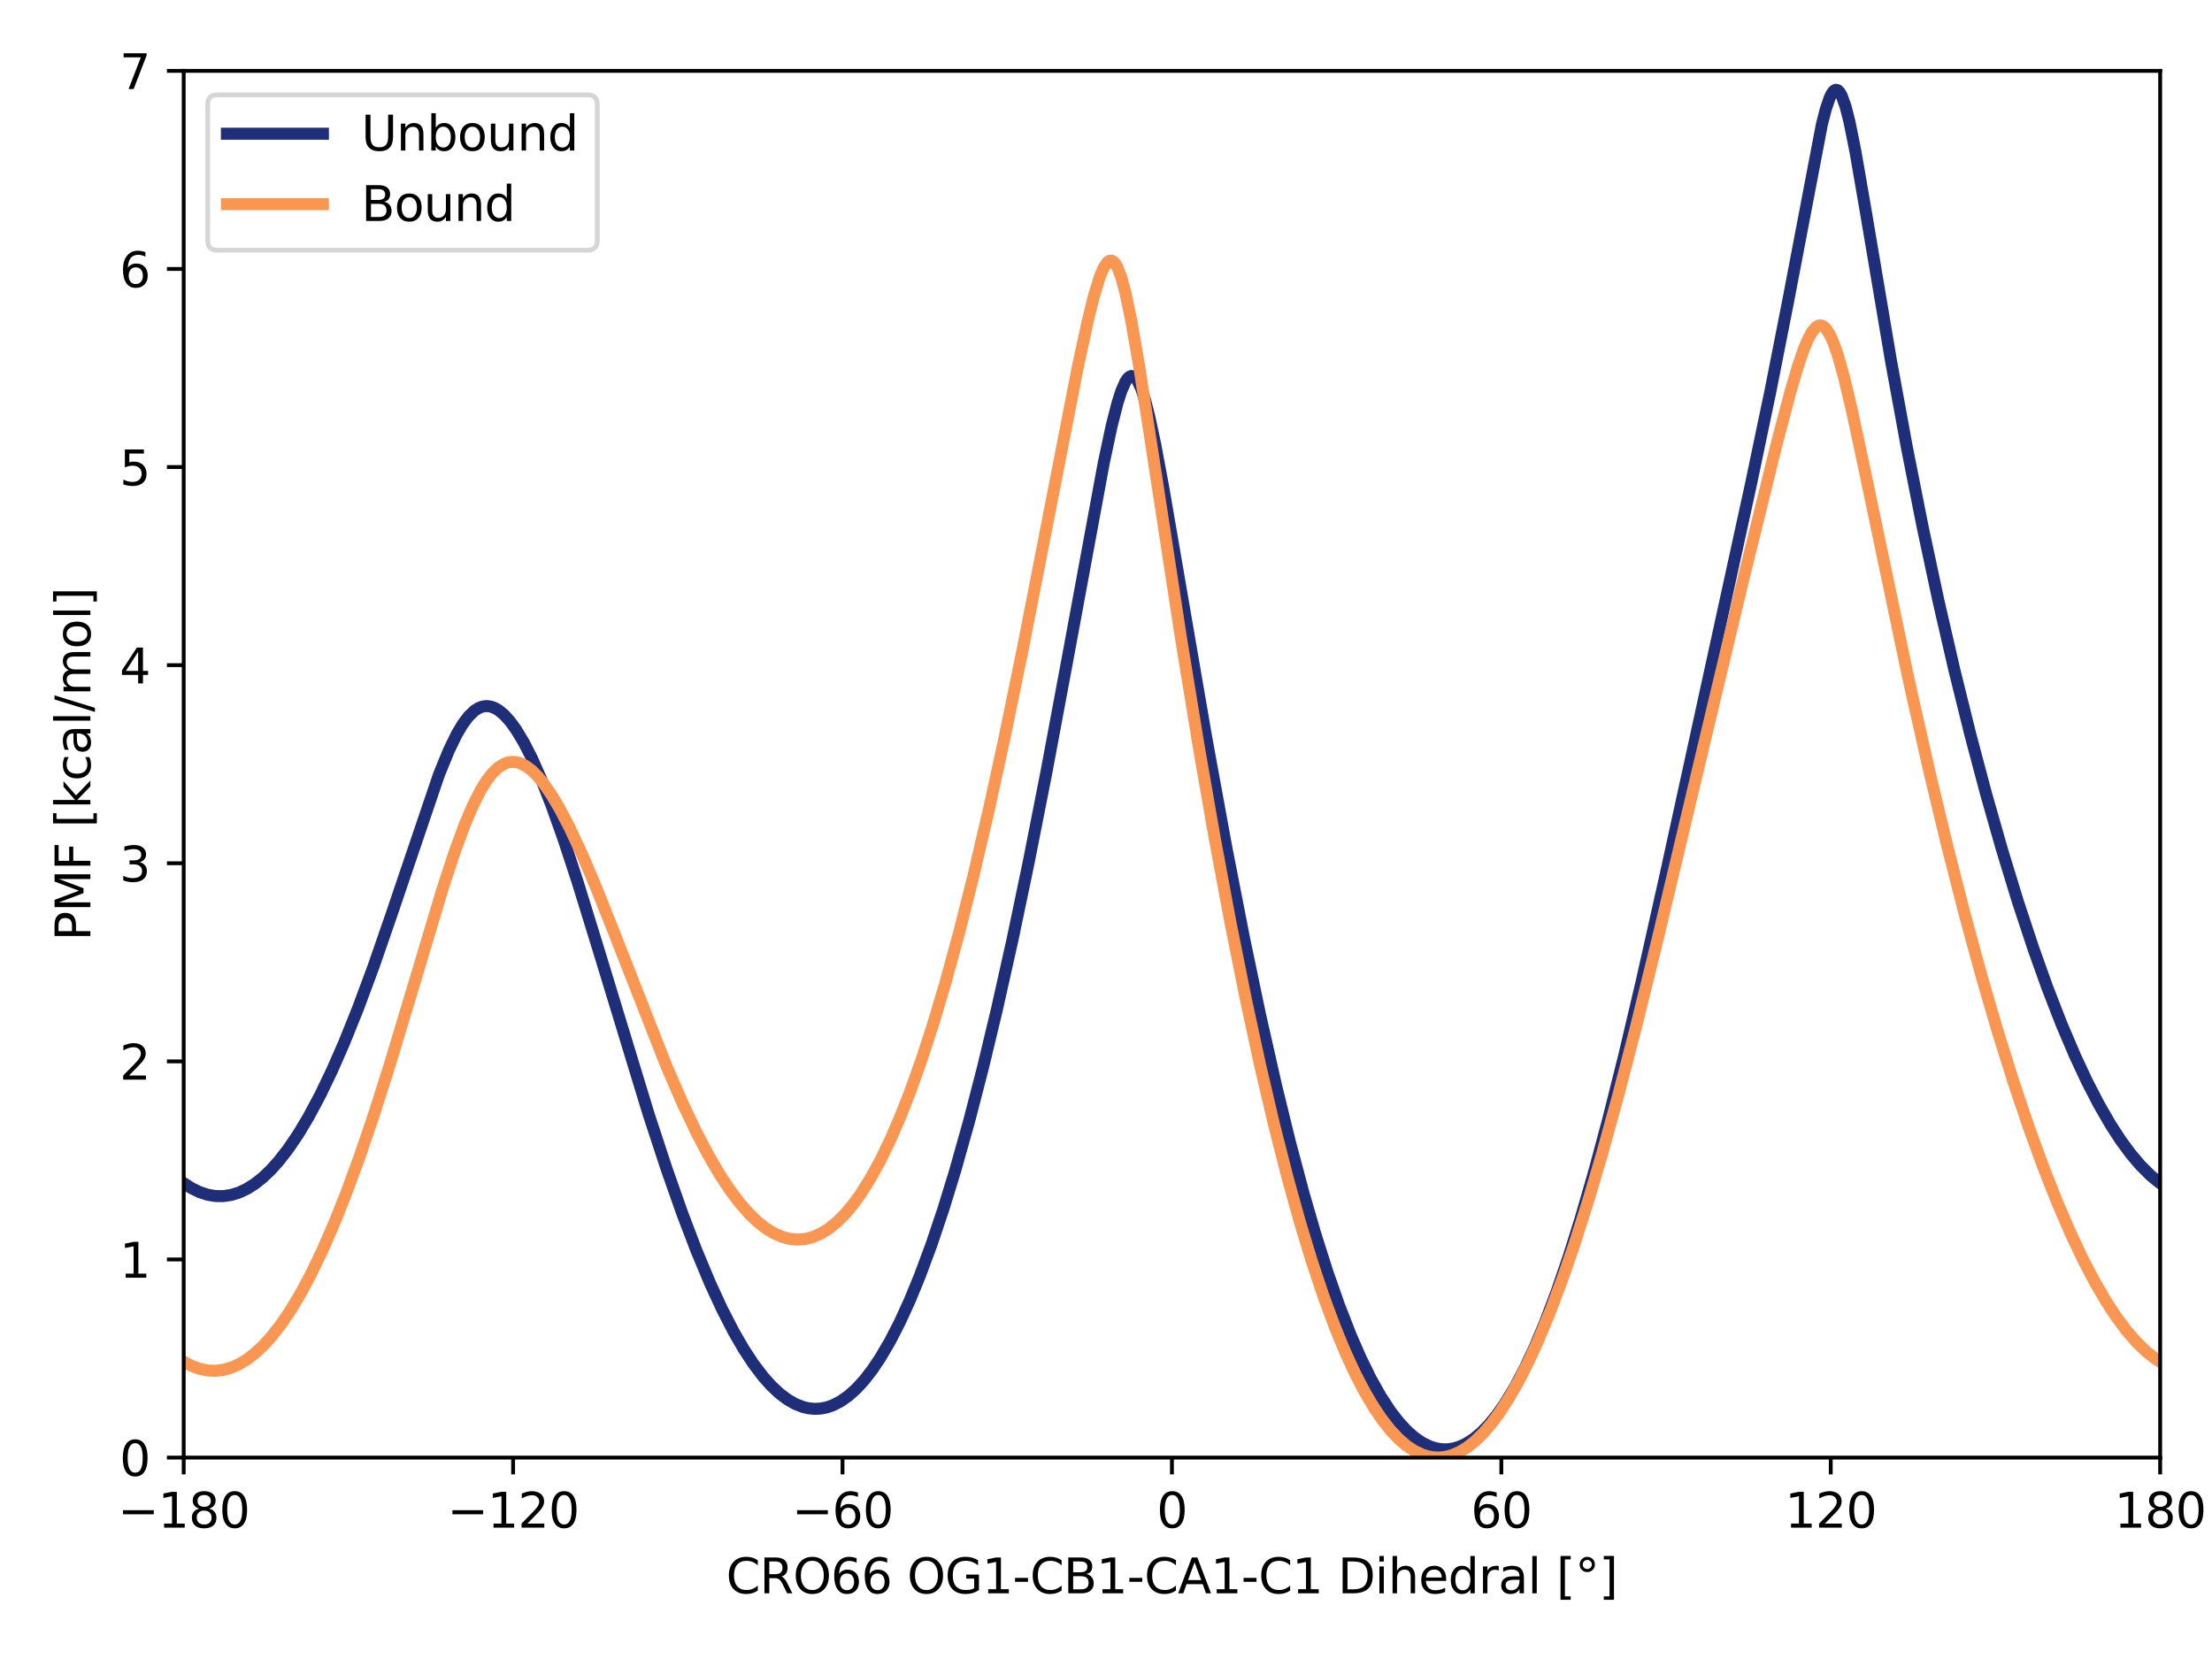 <?xml version="1.0" encoding="utf-8" standalone="no"?>
<!DOCTYPE svg PUBLIC "-//W3C//DTD SVG 1.1//EN"
  "http://www.w3.org/Graphics/SVG/1.1/DTD/svg11.dtd">
<svg xmlns:xlink="http://www.w3.org/1999/xlink" width="460.8pt" height="345.6pt" viewBox="0 0 460.8 345.6" xmlns="http://www.w3.org/2000/svg" version="1.1">
 <defs>
  <style type="text/css">*{stroke-linejoin: round; stroke-linecap: butt}</style>
 </defs>
 <g id="figure_1">
  <g id="patch_1">
   <path d="M 0 345.6 
L 460.8 345.6 
L 460.8 0 
L 0 0 
z
" style="fill: #ffffff"/>
  </g>
  <g id="axes_1">
   <g id="patch_2">
    <path d="M 38.27 303.64 
L 450 303.64 
L 450 14.76 
L 38.27 14.76 
z
" style="fill: #ffffff"/>
   </g>
   <g id="matplotlib.axis_1">
    <g id="xtick_1">
     <g id="line2d_1">
      <defs>
       <path id="md4b674343d" d="M 0 0 
L 0 3.5 
" style="stroke: #000000; stroke-width: 0.8"/>
      </defs>
      <g>
       <use xlink:href="#md4b674343d" x="38.27" y="303.64" style="stroke: #000000; stroke-width: 0.8"/>
      </g>
     </g>
     <g id="text_1">
      <!-- −180 -->
      <g transform="translate(24.536 318.238) scale(0.1 -0.1)">
       <defs>
        <path id="DejaVuSans-2212" d="M 678 2272 
L 4684 2272 
L 4684 1741 
L 678 1741 
L 678 2272 
z
" transform="scale(0.016)"/>
        <path id="DejaVuSans-31" d="M 794 531 
L 1825 531 
L 1825 4091 
L 703 3866 
L 703 4441 
L 1819 4666 
L 2450 4666 
L 2450 531 
L 3481 531 
L 3481 0 
L 794 0 
L 794 531 
z
" transform="scale(0.016)"/>
        <path id="DejaVuSans-38" d="M 2034 2216 
Q 1584 2216 1326 1975 
Q 1069 1734 1069 1313 
Q 1069 891 1326 650 
Q 1584 409 2034 409 
Q 2484 409 2743 651 
Q 3003 894 3003 1313 
Q 3003 1734 2745 1975 
Q 2488 2216 2034 2216 
z
M 1403 2484 
Q 997 2584 770 2862 
Q 544 3141 544 3541 
Q 544 4100 942 4425 
Q 1341 4750 2034 4750 
Q 2731 4750 3128 4425 
Q 3525 4100 3525 3541 
Q 3525 3141 3298 2862 
Q 3072 2584 2669 2484 
Q 3125 2378 3379 2068 
Q 3634 1759 3634 1313 
Q 3634 634 3220 271 
Q 2806 -91 2034 -91 
Q 1263 -91 848 271 
Q 434 634 434 1313 
Q 434 1759 690 2068 
Q 947 2378 1403 2484 
z
M 1172 3481 
Q 1172 3119 1398 2916 
Q 1625 2713 2034 2713 
Q 2441 2713 2670 2916 
Q 2900 3119 2900 3481 
Q 2900 3844 2670 4047 
Q 2441 4250 2034 4250 
Q 1625 4250 1398 4047 
Q 1172 3844 1172 3481 
z
" transform="scale(0.016)"/>
        <path id="DejaVuSans-30" d="M 2034 4250 
Q 1547 4250 1301 3770 
Q 1056 3291 1056 2328 
Q 1056 1369 1301 889 
Q 1547 409 2034 409 
Q 2525 409 2770 889 
Q 3016 1369 3016 2328 
Q 3016 3291 2770 3770 
Q 2525 4250 2034 4250 
z
M 2034 4750 
Q 2819 4750 3233 4129 
Q 3647 3509 3647 2328 
Q 3647 1150 3233 529 
Q 2819 -91 2034 -91 
Q 1250 -91 836 529 
Q 422 1150 422 2328 
Q 422 3509 836 4129 
Q 1250 4750 2034 4750 
z
" transform="scale(0.016)"/>
       </defs>
       <use xlink:href="#DejaVuSans-2212"/>
       <use xlink:href="#DejaVuSans-31" x="83.789"/>
       <use xlink:href="#DejaVuSans-38" x="147.412"/>
       <use xlink:href="#DejaVuSans-30" x="211.035"/>
      </g>
     </g>
    </g>
    <g id="xtick_2">
     <g id="line2d_2">
      <g>
       <use xlink:href="#md4b674343d" x="106.892" y="303.64" style="stroke: #000000; stroke-width: 0.8"/>
      </g>
     </g>
     <g id="text_2">
      <!-- −120 -->
      <g transform="translate(93.158 318.238) scale(0.1 -0.1)">
       <defs>
        <path id="DejaVuSans-32" d="M 1228 531 
L 3431 531 
L 3431 0 
L 469 0 
L 469 531 
Q 828 903 1448 1529 
Q 2069 2156 2228 2338 
Q 2531 2678 2651 2914 
Q 2772 3150 2772 3378 
Q 2772 3750 2511 3984 
Q 2250 4219 1831 4219 
Q 1534 4219 1204 4116 
Q 875 4013 500 3803 
L 500 4441 
Q 881 4594 1212 4672 
Q 1544 4750 1819 4750 
Q 2544 4750 2975 4387 
Q 3406 4025 3406 3419 
Q 3406 3131 3298 2873 
Q 3191 2616 2906 2266 
Q 2828 2175 2409 1742 
Q 1991 1309 1228 531 
z
" transform="scale(0.016)"/>
       </defs>
       <use xlink:href="#DejaVuSans-2212"/>
       <use xlink:href="#DejaVuSans-31" x="83.789"/>
       <use xlink:href="#DejaVuSans-32" x="147.412"/>
       <use xlink:href="#DejaVuSans-30" x="211.035"/>
      </g>
     </g>
    </g>
    <g id="xtick_3">
     <g id="line2d_3">
      <g>
       <use xlink:href="#md4b674343d" x="175.513" y="303.64" style="stroke: #000000; stroke-width: 0.8"/>
      </g>
     </g>
     <g id="text_3">
      <!-- −60 -->
      <g transform="translate(164.961 318.238) scale(0.1 -0.1)">
       <defs>
        <path id="DejaVuSans-36" d="M 2113 2584 
Q 1688 2584 1439 2293 
Q 1191 2003 1191 1497 
Q 1191 994 1439 701 
Q 1688 409 2113 409 
Q 2538 409 2786 701 
Q 3034 994 3034 1497 
Q 3034 2003 2786 2293 
Q 2538 2584 2113 2584 
z
M 3366 4563 
L 3366 3988 
Q 3128 4100 2886 4159 
Q 2644 4219 2406 4219 
Q 1781 4219 1451 3797 
Q 1122 3375 1075 2522 
Q 1259 2794 1537 2939 
Q 1816 3084 2150 3084 
Q 2853 3084 3261 2657 
Q 3669 2231 3669 1497 
Q 3669 778 3244 343 
Q 2819 -91 2113 -91 
Q 1303 -91 875 529 
Q 447 1150 447 2328 
Q 447 3434 972 4092 
Q 1497 4750 2381 4750 
Q 2619 4750 2861 4703 
Q 3103 4656 3366 4563 
z
" transform="scale(0.016)"/>
       </defs>
       <use xlink:href="#DejaVuSans-2212"/>
       <use xlink:href="#DejaVuSans-36" x="83.789"/>
       <use xlink:href="#DejaVuSans-30" x="147.412"/>
      </g>
     </g>
    </g>
    <g id="xtick_4">
     <g id="line2d_4">
      <g>
       <use xlink:href="#md4b674343d" x="244.135" y="303.64" style="stroke: #000000; stroke-width: 0.8"/>
      </g>
     </g>
     <g id="text_4">
      <!-- 0 -->
      <g transform="translate(240.954 318.238) scale(0.1 -0.1)">
       <use xlink:href="#DejaVuSans-30"/>
      </g>
     </g>
    </g>
    <g id="xtick_5">
     <g id="line2d_5">
      <g>
       <use xlink:href="#md4b674343d" x="312.757" y="303.64" style="stroke: #000000; stroke-width: 0.8"/>
      </g>
     </g>
     <g id="text_5">
      <!-- 60 -->
      <g transform="translate(306.394 318.238) scale(0.1 -0.1)">
       <use xlink:href="#DejaVuSans-36"/>
       <use xlink:href="#DejaVuSans-30" x="63.623"/>
      </g>
     </g>
    </g>
    <g id="xtick_6">
     <g id="line2d_6">
      <g>
       <use xlink:href="#md4b674343d" x="381.378" y="303.64" style="stroke: #000000; stroke-width: 0.8"/>
      </g>
     </g>
     <g id="text_6">
      <!-- 120 -->
      <g transform="translate(371.835 318.238) scale(0.1 -0.1)">
       <use xlink:href="#DejaVuSans-31"/>
       <use xlink:href="#DejaVuSans-32" x="63.623"/>
       <use xlink:href="#DejaVuSans-30" x="127.246"/>
      </g>
     </g>
    </g>
    <g id="xtick_7">
     <g id="line2d_7">
      <g>
       <use xlink:href="#md4b674343d" x="450" y="303.64" style="stroke: #000000; stroke-width: 0.8"/>
      </g>
     </g>
     <g id="text_7">
      <!-- 180 -->
      <g transform="translate(440.456 318.238) scale(0.1 -0.1)">
       <use xlink:href="#DejaVuSans-31"/>
       <use xlink:href="#DejaVuSans-38" x="63.623"/>
       <use xlink:href="#DejaVuSans-30" x="127.246"/>
      </g>
     </g>
    </g>
    <g id="text_8">
     <!-- CRO66 OG1-CB1-CA1-C1 Dihedral [°] -->
     <g transform="translate(151.263 331.917) scale(0.1 -0.1)">
      <defs>
       <path id="DejaVuSans-43" d="M 4122 4306 
L 4122 3641 
Q 3803 3938 3442 4084 
Q 3081 4231 2675 4231 
Q 1875 4231 1450 3742 
Q 1025 3253 1025 2328 
Q 1025 1406 1450 917 
Q 1875 428 2675 428 
Q 3081 428 3442 575 
Q 3803 722 4122 1019 
L 4122 359 
Q 3791 134 3420 21 
Q 3050 -91 2638 -91 
Q 1578 -91 968 557 
Q 359 1206 359 2328 
Q 359 3453 968 4101 
Q 1578 4750 2638 4750 
Q 3056 4750 3426 4639 
Q 3797 4528 4122 4306 
z
" transform="scale(0.016)"/>
       <path id="DejaVuSans-52" d="M 2841 2188 
Q 3044 2119 3236 1894 
Q 3428 1669 3622 1275 
L 4263 0 
L 3584 0 
L 2988 1197 
Q 2756 1666 2539 1819 
Q 2322 1972 1947 1972 
L 1259 1972 
L 1259 0 
L 628 0 
L 628 4666 
L 2053 4666 
Q 2853 4666 3247 4331 
Q 3641 3997 3641 3322 
Q 3641 2881 3436 2590 
Q 3231 2300 2841 2188 
z
M 1259 4147 
L 1259 2491 
L 2053 2491 
Q 2509 2491 2742 2702 
Q 2975 2913 2975 3322 
Q 2975 3731 2742 3939 
Q 2509 4147 2053 4147 
L 1259 4147 
z
" transform="scale(0.016)"/>
       <path id="DejaVuSans-4f" d="M 2522 4238 
Q 1834 4238 1429 3725 
Q 1025 3213 1025 2328 
Q 1025 1447 1429 934 
Q 1834 422 2522 422 
Q 3209 422 3611 934 
Q 4013 1447 4013 2328 
Q 4013 3213 3611 3725 
Q 3209 4238 2522 4238 
z
M 2522 4750 
Q 3503 4750 4090 4092 
Q 4678 3434 4678 2328 
Q 4678 1225 4090 567 
Q 3503 -91 2522 -91 
Q 1538 -91 948 565 
Q 359 1222 359 2328 
Q 359 3434 948 4092 
Q 1538 4750 2522 4750 
z
" transform="scale(0.016)"/>
       <path id="DejaVuSans-20" transform="scale(0.016)"/>
       <path id="DejaVuSans-47" d="M 3809 666 
L 3809 1919 
L 2778 1919 
L 2778 2438 
L 4434 2438 
L 4434 434 
Q 4069 175 3628 42 
Q 3188 -91 2688 -91 
Q 1594 -91 976 548 
Q 359 1188 359 2328 
Q 359 3472 976 4111 
Q 1594 4750 2688 4750 
Q 3144 4750 3555 4637 
Q 3966 4525 4313 4306 
L 4313 3634 
Q 3963 3931 3569 4081 
Q 3175 4231 2741 4231 
Q 1884 4231 1454 3753 
Q 1025 3275 1025 2328 
Q 1025 1384 1454 906 
Q 1884 428 2741 428 
Q 3075 428 3337 486 
Q 3600 544 3809 666 
z
" transform="scale(0.016)"/>
       <path id="DejaVuSans-2d" d="M 313 2009 
L 1997 2009 
L 1997 1497 
L 313 1497 
L 313 2009 
z
" transform="scale(0.016)"/>
       <path id="DejaVuSans-42" d="M 1259 2228 
L 1259 519 
L 2272 519 
Q 2781 519 3026 730 
Q 3272 941 3272 1375 
Q 3272 1813 3026 2020 
Q 2781 2228 2272 2228 
L 1259 2228 
z
M 1259 4147 
L 1259 2741 
L 2194 2741 
Q 2656 2741 2882 2914 
Q 3109 3088 3109 3444 
Q 3109 3797 2882 3972 
Q 2656 4147 2194 4147 
L 1259 4147 
z
M 628 4666 
L 2241 4666 
Q 2963 4666 3353 4366 
Q 3744 4066 3744 3513 
Q 3744 3084 3544 2831 
Q 3344 2578 2956 2516 
Q 3422 2416 3680 2098 
Q 3938 1781 3938 1306 
Q 3938 681 3513 340 
Q 3088 0 2303 0 
L 628 0 
L 628 4666 
z
" transform="scale(0.016)"/>
       <path id="DejaVuSans-41" d="M 2188 4044 
L 1331 1722 
L 3047 1722 
L 2188 4044 
z
M 1831 4666 
L 2547 4666 
L 4325 0 
L 3669 0 
L 3244 1197 
L 1141 1197 
L 716 0 
L 50 0 
L 1831 4666 
z
" transform="scale(0.016)"/>
       <path id="DejaVuSans-44" d="M 1259 4147 
L 1259 519 
L 2022 519 
Q 2988 519 3436 956 
Q 3884 1394 3884 2338 
Q 3884 3275 3436 3711 
Q 2988 4147 2022 4147 
L 1259 4147 
z
M 628 4666 
L 1925 4666 
Q 3281 4666 3915 4102 
Q 4550 3538 4550 2338 
Q 4550 1131 3912 565 
Q 3275 0 1925 0 
L 628 0 
L 628 4666 
z
" transform="scale(0.016)"/>
       <path id="DejaVuSans-69" d="M 603 3500 
L 1178 3500 
L 1178 0 
L 603 0 
L 603 3500 
z
M 603 4863 
L 1178 4863 
L 1178 4134 
L 603 4134 
L 603 4863 
z
" transform="scale(0.016)"/>
       <path id="DejaVuSans-68" d="M 3513 2113 
L 3513 0 
L 2938 0 
L 2938 2094 
Q 2938 2591 2744 2837 
Q 2550 3084 2163 3084 
Q 1697 3084 1428 2787 
Q 1159 2491 1159 1978 
L 1159 0 
L 581 0 
L 581 4863 
L 1159 4863 
L 1159 2956 
Q 1366 3272 1645 3428 
Q 1925 3584 2291 3584 
Q 2894 3584 3203 3211 
Q 3513 2838 3513 2113 
z
" transform="scale(0.016)"/>
       <path id="DejaVuSans-65" d="M 3597 1894 
L 3597 1613 
L 953 1613 
Q 991 1019 1311 708 
Q 1631 397 2203 397 
Q 2534 397 2845 478 
Q 3156 559 3463 722 
L 3463 178 
Q 3153 47 2828 -22 
Q 2503 -91 2169 -91 
Q 1331 -91 842 396 
Q 353 884 353 1716 
Q 353 2575 817 3079 
Q 1281 3584 2069 3584 
Q 2775 3584 3186 3129 
Q 3597 2675 3597 1894 
z
M 3022 2063 
Q 3016 2534 2758 2815 
Q 2500 3097 2075 3097 
Q 1594 3097 1305 2825 
Q 1016 2553 972 2059 
L 3022 2063 
z
" transform="scale(0.016)"/>
       <path id="DejaVuSans-64" d="M 2906 2969 
L 2906 4863 
L 3481 4863 
L 3481 0 
L 2906 0 
L 2906 525 
Q 2725 213 2448 61 
Q 2172 -91 1784 -91 
Q 1150 -91 751 415 
Q 353 922 353 1747 
Q 353 2572 751 3078 
Q 1150 3584 1784 3584 
Q 2172 3584 2448 3432 
Q 2725 3281 2906 2969 
z
M 947 1747 
Q 947 1113 1208 752 
Q 1469 391 1925 391 
Q 2381 391 2643 752 
Q 2906 1113 2906 1747 
Q 2906 2381 2643 2742 
Q 2381 3103 1925 3103 
Q 1469 3103 1208 2742 
Q 947 2381 947 1747 
z
" transform="scale(0.016)"/>
       <path id="DejaVuSans-72" d="M 2631 2963 
Q 2534 3019 2420 3045 
Q 2306 3072 2169 3072 
Q 1681 3072 1420 2755 
Q 1159 2438 1159 1844 
L 1159 0 
L 581 0 
L 581 3500 
L 1159 3500 
L 1159 2956 
Q 1341 3275 1631 3429 
Q 1922 3584 2338 3584 
Q 2397 3584 2469 3576 
Q 2541 3569 2628 3553 
L 2631 2963 
z
" transform="scale(0.016)"/>
       <path id="DejaVuSans-61" d="M 2194 1759 
Q 1497 1759 1228 1600 
Q 959 1441 959 1056 
Q 959 750 1161 570 
Q 1363 391 1709 391 
Q 2188 391 2477 730 
Q 2766 1069 2766 1631 
L 2766 1759 
L 2194 1759 
z
M 3341 1997 
L 3341 0 
L 2766 0 
L 2766 531 
Q 2569 213 2275 61 
Q 1981 -91 1556 -91 
Q 1019 -91 701 211 
Q 384 513 384 1019 
Q 384 1609 779 1909 
Q 1175 2209 1959 2209 
L 2766 2209 
L 2766 2266 
Q 2766 2663 2505 2880 
Q 2244 3097 1772 3097 
Q 1472 3097 1187 3025 
Q 903 2953 641 2809 
L 641 3341 
Q 956 3463 1253 3523 
Q 1550 3584 1831 3584 
Q 2591 3584 2966 3190 
Q 3341 2797 3341 1997 
z
" transform="scale(0.016)"/>
       <path id="DejaVuSans-6c" d="M 603 4863 
L 1178 4863 
L 1178 0 
L 603 0 
L 603 4863 
z
" transform="scale(0.016)"/>
       <path id="DejaVuSans-5b" d="M 550 4863 
L 1875 4863 
L 1875 4416 
L 1125 4416 
L 1125 -397 
L 1875 -397 
L 1875 -844 
L 550 -844 
L 550 4863 
z
" transform="scale(0.016)"/>
       <path id="DejaVuSans-b0" d="M 1600 4347 
Q 1350 4347 1178 4173 
Q 1006 4000 1006 3750 
Q 1006 3503 1178 3333 
Q 1350 3163 1600 3163 
Q 1850 3163 2022 3333 
Q 2194 3503 2194 3750 
Q 2194 3997 2020 4172 
Q 1847 4347 1600 4347 
z
M 1600 4750 
Q 1800 4750 1984 4673 
Q 2169 4597 2303 4453 
Q 2447 4313 2519 4134 
Q 2591 3956 2591 3750 
Q 2591 3338 2302 3052 
Q 2013 2766 1594 2766 
Q 1172 2766 890 3047 
Q 609 3328 609 3750 
Q 609 4169 896 4459 
Q 1184 4750 1600 4750 
z
" transform="scale(0.016)"/>
       <path id="DejaVuSans-5d" d="M 1947 4863 
L 1947 -844 
L 622 -844 
L 622 -397 
L 1369 -397 
L 1369 4416 
L 622 4416 
L 622 4863 
L 1947 4863 
z
" transform="scale(0.016)"/>
      </defs>
      <use xlink:href="#DejaVuSans-43"/>
      <use xlink:href="#DejaVuSans-52" x="69.824"/>
      <use xlink:href="#DejaVuSans-4f" x="139.307"/>
      <use xlink:href="#DejaVuSans-36" x="218.018"/>
      <use xlink:href="#DejaVuSans-36" x="281.641"/>
      <use xlink:href="#DejaVuSans-20" x="345.264"/>
      <use xlink:href="#DejaVuSans-4f" x="377.051"/>
      <use xlink:href="#DejaVuSans-47" x="455.762"/>
      <use xlink:href="#DejaVuSans-31" x="533.252"/>
      <use xlink:href="#DejaVuSans-2d" x="596.875"/>
      <use xlink:href="#DejaVuSans-43" x="632.959"/>
      <use xlink:href="#DejaVuSans-42" x="702.783"/>
      <use xlink:href="#DejaVuSans-31" x="771.387"/>
      <use xlink:href="#DejaVuSans-2d" x="835.01"/>
      <use xlink:href="#DejaVuSans-43" x="871.094"/>
      <use xlink:href="#DejaVuSans-41" x="940.918"/>
      <use xlink:href="#DejaVuSans-31" x="1009.326"/>
      <use xlink:href="#DejaVuSans-2d" x="1072.949"/>
      <use xlink:href="#DejaVuSans-43" x="1109.033"/>
      <use xlink:href="#DejaVuSans-31" x="1178.857"/>
      <use xlink:href="#DejaVuSans-20" x="1242.48"/>
      <use xlink:href="#DejaVuSans-44" x="1274.268"/>
      <use xlink:href="#DejaVuSans-69" x="1351.27"/>
      <use xlink:href="#DejaVuSans-68" x="1379.053"/>
      <use xlink:href="#DejaVuSans-65" x="1442.432"/>
      <use xlink:href="#DejaVuSans-64" x="1503.955"/>
      <use xlink:href="#DejaVuSans-72" x="1567.432"/>
      <use xlink:href="#DejaVuSans-61" x="1608.545"/>
      <use xlink:href="#DejaVuSans-6c" x="1669.824"/>
      <use xlink:href="#DejaVuSans-20" x="1697.607"/>
      <use xlink:href="#DejaVuSans-5b" x="1729.395"/>
      <use xlink:href="#DejaVuSans-b0" x="1768.408"/>
      <use xlink:href="#DejaVuSans-5d" x="1818.408"/>
     </g>
    </g>
   </g>
   <g id="matplotlib.axis_2">
    <g id="ytick_1">
     <g id="line2d_8">
      <defs>
       <path id="ma0ece2cafb" d="M 0 0 
L -3.5 0 
" style="stroke: #000000; stroke-width: 0.8"/>
      </defs>
      <g>
       <use xlink:href="#ma0ece2cafb" x="38.27" y="303.64" style="stroke: #000000; stroke-width: 0.8"/>
      </g>
     </g>
     <g id="text_9">
      <!-- 0 -->
      <g transform="translate(24.907 307.439) scale(0.1 -0.1)">
       <use xlink:href="#DejaVuSans-30"/>
      </g>
     </g>
    </g>
    <g id="ytick_2">
     <g id="line2d_9">
      <g>
       <use xlink:href="#ma0ece2cafb" x="38.27" y="262.371" style="stroke: #000000; stroke-width: 0.8"/>
      </g>
     </g>
     <g id="text_10">
      <!-- 1 -->
      <g transform="translate(24.907 266.171) scale(0.1 -0.1)">
       <use xlink:href="#DejaVuSans-31"/>
      </g>
     </g>
    </g>
    <g id="ytick_3">
     <g id="line2d_10">
      <g>
       <use xlink:href="#ma0ece2cafb" x="38.27" y="221.103" style="stroke: #000000; stroke-width: 0.8"/>
      </g>
     </g>
     <g id="text_11">
      <!-- 2 -->
      <g transform="translate(24.907 224.902) scale(0.1 -0.1)">
       <use xlink:href="#DejaVuSans-32"/>
      </g>
     </g>
    </g>
    <g id="ytick_4">
     <g id="line2d_11">
      <g>
       <use xlink:href="#ma0ece2cafb" x="38.27" y="179.834" style="stroke: #000000; stroke-width: 0.8"/>
      </g>
     </g>
     <g id="text_12">
      <!-- 3 -->
      <g transform="translate(24.907 183.634) scale(0.1 -0.1)">
       <defs>
        <path id="DejaVuSans-33" d="M 2597 2516 
Q 3050 2419 3304 2112 
Q 3559 1806 3559 1356 
Q 3559 666 3084 287 
Q 2609 -91 1734 -91 
Q 1441 -91 1130 -33 
Q 819 25 488 141 
L 488 750 
Q 750 597 1062 519 
Q 1375 441 1716 441 
Q 2309 441 2620 675 
Q 2931 909 2931 1356 
Q 2931 1769 2642 2001 
Q 2353 2234 1838 2234 
L 1294 2234 
L 1294 2753 
L 1863 2753 
Q 2328 2753 2575 2939 
Q 2822 3125 2822 3475 
Q 2822 3834 2567 4026 
Q 2313 4219 1838 4219 
Q 1578 4219 1281 4162 
Q 984 4106 628 3988 
L 628 4550 
Q 988 4650 1302 4700 
Q 1616 4750 1894 4750 
Q 2613 4750 3031 4423 
Q 3450 4097 3450 3541 
Q 3450 3153 3228 2886 
Q 3006 2619 2597 2516 
z
" transform="scale(0.016)"/>
       </defs>
       <use xlink:href="#DejaVuSans-33"/>
      </g>
     </g>
    </g>
    <g id="ytick_5">
     <g id="line2d_12">
      <g>
       <use xlink:href="#ma0ece2cafb" x="38.27" y="138.566" style="stroke: #000000; stroke-width: 0.8"/>
      </g>
     </g>
     <g id="text_13">
      <!-- 4 -->
      <g transform="translate(24.907 142.365) scale(0.1 -0.1)">
       <defs>
        <path id="DejaVuSans-34" d="M 2419 4116 
L 825 1625 
L 2419 1625 
L 2419 4116 
z
M 2253 4666 
L 3047 4666 
L 3047 1625 
L 3713 1625 
L 3713 1100 
L 3047 1100 
L 3047 0 
L 2419 0 
L 2419 1100 
L 313 1100 
L 313 1709 
L 2253 4666 
z
" transform="scale(0.016)"/>
       </defs>
       <use xlink:href="#DejaVuSans-34"/>
      </g>
     </g>
    </g>
    <g id="ytick_6">
     <g id="line2d_13">
      <g>
       <use xlink:href="#ma0ece2cafb" x="38.27" y="97.297" style="stroke: #000000; stroke-width: 0.8"/>
      </g>
     </g>
     <g id="text_14">
      <!-- 5 -->
      <g transform="translate(24.907 101.096) scale(0.1 -0.1)">
       <defs>
        <path id="DejaVuSans-35" d="M 691 4666 
L 3169 4666 
L 3169 4134 
L 1269 4134 
L 1269 2991 
Q 1406 3038 1543 3061 
Q 1681 3084 1819 3084 
Q 2600 3084 3056 2656 
Q 3513 2228 3513 1497 
Q 3513 744 3044 326 
Q 2575 -91 1722 -91 
Q 1428 -91 1123 -41 
Q 819 9 494 109 
L 494 744 
Q 775 591 1075 516 
Q 1375 441 1709 441 
Q 2250 441 2565 725 
Q 2881 1009 2881 1497 
Q 2881 1984 2565 2268 
Q 2250 2553 1709 2553 
Q 1456 2553 1204 2497 
Q 953 2441 691 2322 
L 691 4666 
z
" transform="scale(0.016)"/>
       </defs>
       <use xlink:href="#DejaVuSans-35"/>
      </g>
     </g>
    </g>
    <g id="ytick_7">
     <g id="line2d_14">
      <g>
       <use xlink:href="#ma0ece2cafb" x="38.27" y="56.029" style="stroke: #000000; stroke-width: 0.8"/>
      </g>
     </g>
     <g id="text_15">
      <!-- 6 -->
      <g transform="translate(24.907 59.828) scale(0.1 -0.1)">
       <use xlink:href="#DejaVuSans-36"/>
      </g>
     </g>
    </g>
    <g id="ytick_8">
     <g id="line2d_15">
      <g>
       <use xlink:href="#ma0ece2cafb" x="38.27" y="14.76" style="stroke: #000000; stroke-width: 0.8"/>
      </g>
     </g>
     <g id="text_16">
      <!-- 7 -->
      <g transform="translate(24.907 18.559) scale(0.1 -0.1)">
       <defs>
        <path id="DejaVuSans-37" d="M 525 4666 
L 3525 4666 
L 3525 4397 
L 1831 0 
L 1172 0 
L 2766 4134 
L 525 4134 
L 525 4666 
z
" transform="scale(0.016)"/>
       </defs>
       <use xlink:href="#DejaVuSans-37"/>
      </g>
     </g>
    </g>
    <g id="text_17">
     <!-- PMF [kcal/mol] -->
     <g transform="translate(18.828 195.996) rotate(-90) scale(0.1 -0.1)">
      <defs>
       <path id="DejaVuSans-50" d="M 1259 4147 
L 1259 2394 
L 2053 2394 
Q 2494 2394 2734 2622 
Q 2975 2850 2975 3272 
Q 2975 3691 2734 3919 
Q 2494 4147 2053 4147 
L 1259 4147 
z
M 628 4666 
L 2053 4666 
Q 2838 4666 3239 4311 
Q 3641 3956 3641 3272 
Q 3641 2581 3239 2228 
Q 2838 1875 2053 1875 
L 1259 1875 
L 1259 0 
L 628 0 
L 628 4666 
z
" transform="scale(0.016)"/>
       <path id="DejaVuSans-4d" d="M 628 4666 
L 1569 4666 
L 2759 1491 
L 3956 4666 
L 4897 4666 
L 4897 0 
L 4281 0 
L 4281 4097 
L 3078 897 
L 2444 897 
L 1241 4097 
L 1241 0 
L 628 0 
L 628 4666 
z
" transform="scale(0.016)"/>
       <path id="DejaVuSans-46" d="M 628 4666 
L 3309 4666 
L 3309 4134 
L 1259 4134 
L 1259 2759 
L 3109 2759 
L 3109 2228 
L 1259 2228 
L 1259 0 
L 628 0 
L 628 4666 
z
" transform="scale(0.016)"/>
       <path id="DejaVuSans-6b" d="M 581 4863 
L 1159 4863 
L 1159 1991 
L 2875 3500 
L 3609 3500 
L 1753 1863 
L 3688 0 
L 2938 0 
L 1159 1709 
L 1159 0 
L 581 0 
L 581 4863 
z
" transform="scale(0.016)"/>
       <path id="DejaVuSans-63" d="M 3122 3366 
L 3122 2828 
Q 2878 2963 2633 3030 
Q 2388 3097 2138 3097 
Q 1578 3097 1268 2742 
Q 959 2388 959 1747 
Q 959 1106 1268 751 
Q 1578 397 2138 397 
Q 2388 397 2633 464 
Q 2878 531 3122 666 
L 3122 134 
Q 2881 22 2623 -34 
Q 2366 -91 2075 -91 
Q 1284 -91 818 406 
Q 353 903 353 1747 
Q 353 2603 823 3093 
Q 1294 3584 2113 3584 
Q 2378 3584 2631 3529 
Q 2884 3475 3122 3366 
z
" transform="scale(0.016)"/>
       <path id="DejaVuSans-2f" d="M 1625 4666 
L 2156 4666 
L 531 -594 
L 0 -594 
L 1625 4666 
z
" transform="scale(0.016)"/>
       <path id="DejaVuSans-6d" d="M 3328 2828 
Q 3544 3216 3844 3400 
Q 4144 3584 4550 3584 
Q 5097 3584 5394 3201 
Q 5691 2819 5691 2113 
L 5691 0 
L 5113 0 
L 5113 2094 
Q 5113 2597 4934 2840 
Q 4756 3084 4391 3084 
Q 3944 3084 3684 2787 
Q 3425 2491 3425 1978 
L 3425 0 
L 2847 0 
L 2847 2094 
Q 2847 2600 2669 2842 
Q 2491 3084 2119 3084 
Q 1678 3084 1418 2786 
Q 1159 2488 1159 1978 
L 1159 0 
L 581 0 
L 581 3500 
L 1159 3500 
L 1159 2956 
Q 1356 3278 1631 3431 
Q 1906 3584 2284 3584 
Q 2666 3584 2933 3390 
Q 3200 3197 3328 2828 
z
" transform="scale(0.016)"/>
       <path id="DejaVuSans-6f" d="M 1959 3097 
Q 1497 3097 1228 2736 
Q 959 2375 959 1747 
Q 959 1119 1226 758 
Q 1494 397 1959 397 
Q 2419 397 2687 759 
Q 2956 1122 2956 1747 
Q 2956 2369 2687 2733 
Q 2419 3097 1959 3097 
z
M 1959 3584 
Q 2709 3584 3137 3096 
Q 3566 2609 3566 1747 
Q 3566 888 3137 398 
Q 2709 -91 1959 -91 
Q 1206 -91 779 398 
Q 353 888 353 1747 
Q 353 2609 779 3096 
Q 1206 3584 1959 3584 
z
" transform="scale(0.016)"/>
      </defs>
      <use xlink:href="#DejaVuSans-50"/>
      <use xlink:href="#DejaVuSans-4d" x="60.303"/>
      <use xlink:href="#DejaVuSans-46" x="146.582"/>
      <use xlink:href="#DejaVuSans-20" x="204.102"/>
      <use xlink:href="#DejaVuSans-5b" x="235.889"/>
      <use xlink:href="#DejaVuSans-6b" x="274.902"/>
      <use xlink:href="#DejaVuSans-63" x="332.812"/>
      <use xlink:href="#DejaVuSans-61" x="387.793"/>
      <use xlink:href="#DejaVuSans-6c" x="449.072"/>
      <use xlink:href="#DejaVuSans-2f" x="476.855"/>
      <use xlink:href="#DejaVuSans-6d" x="510.547"/>
      <use xlink:href="#DejaVuSans-6f" x="607.959"/>
      <use xlink:href="#DejaVuSans-6c" x="669.141"/>
      <use xlink:href="#DejaVuSans-5d" x="696.924"/>
     </g>
    </g>
   </g>
   <g id="line2d_16">
    <path d="M 38.27 246.476 
L 39.919 247.531 
L 41.567 248.331 
L 43.216 248.874 
L 44.864 249.157 
L 46.513 249.176 
L 48.161 248.932 
L 49.81 248.421 
L 51.459 247.645 
L 53.107 246.603 
L 54.756 245.295 
L 56.404 243.723 
L 58.053 241.889 
L 60.114 239.234 
L 62.174 236.181 
L 64.235 232.74 
L 66.708 228.114 
L 69.181 222.967 
L 71.654 217.326 
L 74.539 210.162 
L 77.836 201.281 
L 81.545 190.559 
L 91.436 161.384 
L 93.497 156.345 
L 95.146 152.955 
L 96.382 150.87 
L 97.618 149.223 
L 98.855 148.039 
L 99.679 147.512 
L 100.503 147.195 
L 101.328 147.083 
L 102.152 147.169 
L 102.976 147.447 
L 103.801 147.907 
L 105.037 148.92 
L 106.273 150.293 
L 107.51 151.996 
L 109.158 154.739 
L 110.807 157.97 
L 112.868 162.621 
L 114.928 167.865 
L 117.401 174.808 
L 120.286 183.595 
L 124.408 196.947 
L 135.123 232.107 
L 138.833 243.408 
L 142.13 252.774 
L 145.015 260.346 
L 147.9 267.265 
L 150.373 272.63 
L 152.846 277.439 
L 154.906 281 
L 156.967 284.139 
L 159.028 286.844 
L 160.676 288.687 
L 162.325 290.238 
L 163.973 291.493 
L 165.622 292.448 
L 167.27 293.098 
L 168.507 293.383 
L 169.743 293.494 
L 170.98 293.428 
L 172.216 293.186 
L 173.453 292.765 
L 175.101 291.926 
L 176.75 290.768 
L 178.398 289.289 
L 180.047 287.488 
L 181.695 285.364 
L 183.344 282.919 
L 185.405 279.409 
L 187.465 275.397 
L 189.526 270.885 
L 191.587 265.876 
L 194.06 259.214 
L 196.533 251.849 
L 199.005 243.793 
L 201.89 233.536 
L 204.775 222.378 
L 207.66 210.351 
L 210.958 195.592 
L 214.255 179.82 
L 217.964 160.99 
L 222.498 136.709 
L 229.916 96.531 
L 231.565 88.786 
L 232.801 83.929 
L 233.625 81.372 
L 234.45 79.518 
L 234.862 78.895 
L 235.274 78.493 
L 235.686 78.32 
L 236.098 78.383 
L 236.51 78.683 
L 236.923 79.217 
L 237.747 80.952 
L 238.571 83.491 
L 239.395 86.701 
L 240.632 92.464 
L 242.28 101.278 
L 245.577 120.464 
L 251.347 154.004 
L 255.469 176.553 
L 259.178 195.548 
L 262.475 211.295 
L 265.772 225.898 
L 268.657 237.695 
L 271.542 248.544 
L 274.015 257.072 
L 276.488 264.877 
L 278.961 271.949 
L 281.434 278.282 
L 283.495 282.991 
L 285.555 287.182 
L 287.616 290.851 
L 289.677 293.997 
L 291.325 296.138 
L 292.974 297.943 
L 294.622 299.412 
L 296.271 300.546 
L 297.92 301.343 
L 299.156 301.721 
L 300.392 301.91 
L 301.629 301.91 
L 302.865 301.722 
L 304.102 301.346 
L 305.338 300.782 
L 306.987 299.738 
L 308.635 298.361 
L 310.284 296.653 
L 311.932 294.614 
L 313.581 292.247 
L 315.642 288.83 
L 317.702 284.907 
L 319.763 280.485 
L 321.824 275.57 
L 324.297 269.035 
L 326.769 261.822 
L 329.242 253.956 
L 332.127 243.992 
L 335.012 233.239 
L 338.309 220.084 
L 342.019 204.355 
L 346.964 182.296 
L 364.687 101.186 
L 368.808 81.513 
L 372.517 62.676 
L 379.524 25.956 
L 380.348 22.733 
L 381.172 20.316 
L 381.584 19.486 
L 381.997 18.943 
L 382.409 18.708 
L 382.821 18.791 
L 383.233 19.194 
L 383.645 19.908 
L 384.469 22.196 
L 385.294 25.449 
L 386.53 31.599 
L 388.591 43.542 
L 393.949 75.28 
L 397.246 93.24 
L 400.543 109.867 
L 403.84 125.274 
L 407.137 139.585 
L 410.434 152.91 
L 413.731 165.337 
L 417.029 176.924 
L 420.326 187.704 
L 423.623 197.684 
L 426.508 205.753 
L 429.393 213.187 
L 432.278 219.972 
L 434.751 225.26 
L 437.224 230.049 
L 439.696 234.33 
L 441.757 237.503 
L 443.818 240.311 
L 445.879 242.747 
L 447.939 244.804 
L 449.588 246.172 
L 450 246.476 
L 450 246.476 
" clip-path="url(#pf6678f6402)" style="fill: none; stroke: #1e2e79; stroke-width: 2.5; stroke-linecap: square"/>
   </g>
   <g id="line2d_17">
    <path d="M 38.27 283.682 
L 39.919 284.545 
L 41.567 285.147 
L 43.216 285.487 
L 44.864 285.562 
L 46.513 285.371 
L 48.161 284.912 
L 49.81 284.186 
L 51.459 283.192 
L 53.107 281.93 
L 54.756 280.4 
L 56.404 278.604 
L 58.465 275.987 
L 60.526 272.958 
L 62.586 269.524 
L 64.647 265.69 
L 67.12 260.572 
L 69.593 254.906 
L 72.066 248.713 
L 74.951 240.857 
L 77.836 232.376 
L 81.133 222.023 
L 85.666 206.96 
L 92.261 184.95 
L 94.733 177.431 
L 96.794 171.837 
L 98.443 167.946 
L 100.091 164.674 
L 101.328 162.669 
L 102.564 161.07 
L 103.801 159.886 
L 105.037 159.115 
L 105.861 158.826 
L 106.686 158.711 
L 107.51 158.765 
L 108.334 158.98 
L 109.571 159.593 
L 110.807 160.529 
L 112.043 161.763 
L 113.28 163.269 
L 114.928 165.66 
L 116.577 168.437 
L 118.638 172.373 
L 121.111 177.656 
L 123.996 184.412 
L 127.705 193.717 
L 138.833 222.087 
L 142.13 229.682 
L 145.015 235.763 
L 147.488 240.489 
L 149.961 244.721 
L 152.021 247.845 
L 154.082 250.584 
L 156.143 252.924 
L 157.791 254.5 
L 159.44 255.807 
L 161.088 256.837 
L 162.737 257.588 
L 164.385 258.054 
L 166.034 258.23 
L 167.683 258.114 
L 169.331 257.701 
L 170.98 256.987 
L 172.628 255.971 
L 174.277 254.649 
L 175.925 253.019 
L 177.574 251.079 
L 179.223 248.827 
L 181.283 245.571 
L 183.344 241.823 
L 185.405 237.582 
L 187.465 232.847 
L 189.526 227.619 
L 191.999 220.697 
L 194.472 213.073 
L 196.945 204.757 
L 199.83 194.197 
L 202.715 182.746 
L 206.012 168.622 
L 209.309 153.484 
L 213.018 135.413 
L 217.964 110.113 
L 224.558 76.327 
L 226.619 66.787 
L 227.855 61.788 
L 229.092 57.728 
L 229.916 55.768 
L 230.74 54.579 
L 231.153 54.318 
L 231.565 54.296 
L 231.977 54.522 
L 232.389 55.001 
L 232.801 55.732 
L 233.625 57.919 
L 234.45 60.983 
L 235.686 66.9 
L 237.335 76.437 
L 240.22 95.101 
L 245.99 132.731 
L 249.699 155.418 
L 252.996 174.335 
L 256.293 192.019 
L 259.59 208.443 
L 262.475 221.763 
L 265.36 234.092 
L 268.245 245.422 
L 270.718 254.332 
L 273.191 262.5 
L 275.664 269.923 
L 278.137 276.602 
L 280.197 281.599 
L 282.258 286.08 
L 284.319 290.047 
L 286.38 293.502 
L 288.028 295.897 
L 289.677 297.968 
L 291.325 299.714 
L 292.974 301.138 
L 294.622 302.24 
L 296.271 303.024 
L 297.507 303.403 
L 298.744 303.604 
L 299.98 303.629 
L 301.217 303.477 
L 302.453 303.15 
L 304.102 302.443 
L 305.75 301.428 
L 307.399 300.108 
L 309.047 298.486 
L 310.696 296.563 
L 312.345 294.343 
L 314.405 291.154 
L 316.466 287.512 
L 318.527 283.423 
L 320.587 278.895 
L 323.06 272.895 
L 325.533 266.294 
L 328.006 259.115 
L 330.891 250.043 
L 333.776 240.27 
L 337.073 228.327 
L 340.782 214.043 
L 345.316 195.659 
L 352.734 164.436 
L 363.038 121.213 
L 370.044 92.758 
L 372.929 81.795 
L 374.578 76.2 
L 375.814 72.622 
L 376.639 70.667 
L 377.463 69.156 
L 378.287 68.173 
L 378.699 67.903 
L 379.112 67.789 
L 379.524 67.837 
L 379.936 68.05 
L 380.348 68.427 
L 381.172 69.665 
L 381.997 71.506 
L 382.821 73.879 
L 384.057 78.249 
L 385.706 85.137 
L 388.179 96.655 
L 397.658 141.825 
L 401.779 160.092 
L 405.489 175.588 
L 409.198 190.144 
L 412.907 203.742 
L 416.204 215.022 
L 419.501 225.54 
L 422.799 235.294 
L 425.684 243.192 
L 428.569 250.485 
L 431.454 257.156 
L 433.926 262.365 
L 436.399 267.087 
L 438.872 271.309 
L 440.933 274.432 
L 442.994 277.186 
L 445.054 279.564 
L 447.115 281.556 
L 448.764 282.866 
L 450 283.682 
L 450 283.682 
" clip-path="url(#pf6678f6402)" style="fill: none; stroke: #f99752; stroke-width: 2.5; stroke-linecap: square"/>
   </g>
   <g id="patch_3">
    <path d="M 38.27 303.64 
L 38.27 14.76 
" style="fill: none; stroke: #000000; stroke-width: 0.8; stroke-linejoin: miter; stroke-linecap: square"/>
   </g>
   <g id="patch_4">
    <path d="M 450 303.64 
L 450 14.76 
" style="fill: none; stroke: #000000; stroke-width: 0.8; stroke-linejoin: miter; stroke-linecap: square"/>
   </g>
   <g id="patch_5">
    <path d="M 38.27 303.64 
L 450 303.64 
" style="fill: none; stroke: #000000; stroke-width: 0.8; stroke-linejoin: miter; stroke-linecap: square"/>
   </g>
   <g id="patch_6">
    <path d="M 38.27 14.76 
L 450 14.76 
" style="fill: none; stroke: #000000; stroke-width: 0.8; stroke-linejoin: miter; stroke-linecap: square"/>
   </g>
   <g id="legend_1">
    <g id="patch_7">
     <path d="M 45.27 52.116 
L 122.417 52.116 
Q 124.417 52.116 124.417 50.116 
L 124.417 21.76 
Q 124.417 19.76 122.417 19.76 
L 45.27 19.76 
Q 43.27 19.76 43.27 21.76 
L 43.27 50.116 
Q 43.27 52.116 45.27 52.116 
z
" style="fill: #ffffff; opacity: 0.8; stroke: #cccccc; stroke-linejoin: miter"/>
    </g>
    <g id="line2d_18">
     <path d="M 47.27 27.858 
L 57.27 27.858 
L 67.27 27.858 
" style="fill: none; stroke: #1e2e79; stroke-width: 2.5; stroke-linecap: square"/>
    </g>
    <g id="text_18">
     <!-- Unbound -->
     <g transform="translate(75.27 31.358) scale(0.1 -0.1)">
      <defs>
       <path id="DejaVuSans-55" d="M 556 4666 
L 1191 4666 
L 1191 1831 
Q 1191 1081 1462 751 
Q 1734 422 2344 422 
Q 2950 422 3222 751 
Q 3494 1081 3494 1831 
L 3494 4666 
L 4128 4666 
L 4128 1753 
Q 4128 841 3676 375 
Q 3225 -91 2344 -91 
Q 1459 -91 1007 375 
Q 556 841 556 1753 
L 556 4666 
z
" transform="scale(0.016)"/>
       <path id="DejaVuSans-6e" d="M 3513 2113 
L 3513 0 
L 2938 0 
L 2938 2094 
Q 2938 2591 2744 2837 
Q 2550 3084 2163 3084 
Q 1697 3084 1428 2787 
Q 1159 2491 1159 1978 
L 1159 0 
L 581 0 
L 581 3500 
L 1159 3500 
L 1159 2956 
Q 1366 3272 1645 3428 
Q 1925 3584 2291 3584 
Q 2894 3584 3203 3211 
Q 3513 2838 3513 2113 
z
" transform="scale(0.016)"/>
       <path id="DejaVuSans-62" d="M 3116 1747 
Q 3116 2381 2855 2742 
Q 2594 3103 2138 3103 
Q 1681 3103 1420 2742 
Q 1159 2381 1159 1747 
Q 1159 1113 1420 752 
Q 1681 391 2138 391 
Q 2594 391 2855 752 
Q 3116 1113 3116 1747 
z
M 1159 2969 
Q 1341 3281 1617 3432 
Q 1894 3584 2278 3584 
Q 2916 3584 3314 3078 
Q 3713 2572 3713 1747 
Q 3713 922 3314 415 
Q 2916 -91 2278 -91 
Q 1894 -91 1617 61 
Q 1341 213 1159 525 
L 1159 0 
L 581 0 
L 581 4863 
L 1159 4863 
L 1159 2969 
z
" transform="scale(0.016)"/>
       <path id="DejaVuSans-75" d="M 544 1381 
L 544 3500 
L 1119 3500 
L 1119 1403 
Q 1119 906 1312 657 
Q 1506 409 1894 409 
Q 2359 409 2629 706 
Q 2900 1003 2900 1516 
L 2900 3500 
L 3475 3500 
L 3475 0 
L 2900 0 
L 2900 538 
Q 2691 219 2414 64 
Q 2138 -91 1772 -91 
Q 1169 -91 856 284 
Q 544 659 544 1381 
z
M 1991 3584 
L 1991 3584 
z
" transform="scale(0.016)"/>
      </defs>
      <use xlink:href="#DejaVuSans-55"/>
      <use xlink:href="#DejaVuSans-6e" x="73.193"/>
      <use xlink:href="#DejaVuSans-62" x="136.572"/>
      <use xlink:href="#DejaVuSans-6f" x="200.049"/>
      <use xlink:href="#DejaVuSans-75" x="261.23"/>
      <use xlink:href="#DejaVuSans-6e" x="324.609"/>
      <use xlink:href="#DejaVuSans-64" x="387.988"/>
     </g>
    </g>
    <g id="line2d_19">
     <path d="M 47.27 42.537 
L 57.27 42.537 
L 67.27 42.537 
" style="fill: none; stroke: #f99752; stroke-width: 2.5; stroke-linecap: square"/>
    </g>
    <g id="text_19">
     <!-- Bound -->
     <g transform="translate(75.27 46.037) scale(0.1 -0.1)">
      <use xlink:href="#DejaVuSans-42"/>
      <use xlink:href="#DejaVuSans-6f" x="68.604"/>
      <use xlink:href="#DejaVuSans-75" x="129.785"/>
      <use xlink:href="#DejaVuSans-6e" x="193.164"/>
      <use xlink:href="#DejaVuSans-64" x="256.543"/>
     </g>
    </g>
   </g>
  </g>
 </g>
 <defs>
  <clipPath id="pf6678f6402">
   <rect x="38.27" y="14.76" width="411.73" height="288.88"/>
  </clipPath>
 </defs>
</svg>

